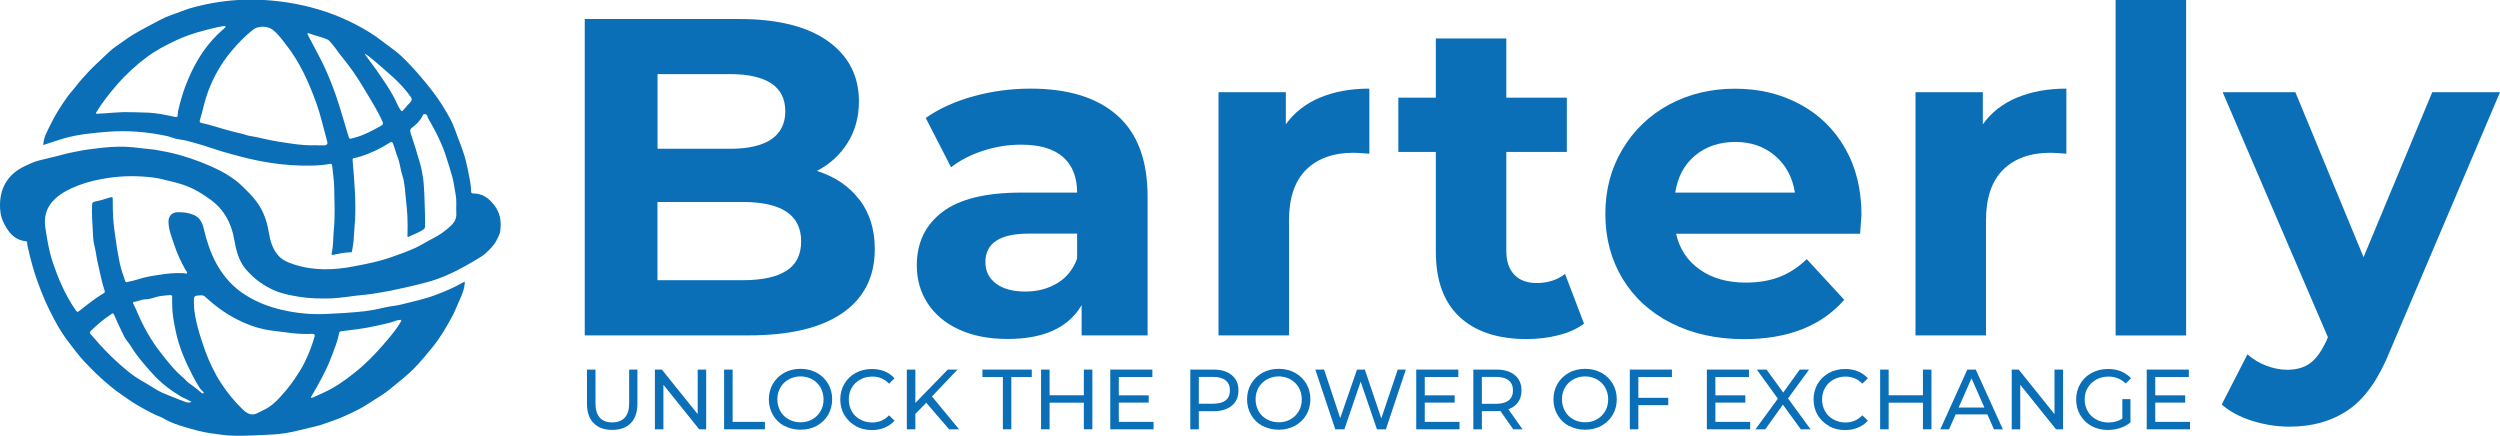 <svg width="218" height="38" viewBox="0 0 218 38" fill="none" xmlns="http://www.w3.org/2000/svg">
<g clip-path="url(#clip0_117_5956)">
<path d="M40.534 24.575C40.511 25.199 40.281 25.713 40.05 26.226C39.835 26.694 39.657 27.185 39.404 27.639C38.906 28.561 38.378 29.454 37.717 30.272C37.182 30.927 36.647 31.581 36.052 32.184C35.443 32.794 34.759 33.299 34.105 33.85C33.562 34.311 32.961 34.668 32.358 35.047C31.927 35.322 31.504 35.598 31.043 35.813C30.679 35.984 30.315 36.178 29.965 36.319C29.78 36.408 29.661 36.446 29.423 36.542C28.866 36.743 28.39 36.929 27.877 37.085C27.223 37.264 26.606 37.39 25.974 37.546C25.261 37.725 24.518 37.851 23.775 37.888C22.645 37.948 21.515 38.015 20.386 37.993C19.702 37.978 19.018 37.873 18.342 37.777C17.584 37.665 16.848 37.457 16.12 37.241C15.473 37.048 14.827 36.832 14.239 36.475C14.046 36.356 13.823 36.297 13.615 36.2C12.909 35.873 12.226 35.486 11.564 35.077C11.282 34.906 11.021 34.69 10.746 34.512C10.375 34.274 10.026 34.006 9.691 33.731C8.844 33.046 8.064 32.288 7.32 31.492C6.837 30.971 6.421 30.398 5.99 29.841C5.292 28.941 4.749 27.937 4.251 26.91C3.775 25.936 3.396 24.932 3.055 23.913C2.906 23.466 2.787 23.013 2.668 22.566C2.609 22.343 2.557 22.09 2.497 21.86C2.445 21.629 2.371 21.414 2.371 21.176C2.371 21.071 2.326 21.042 2.237 21.034C1.204 20.915 0.684 20.194 0.282 19.346C0.052 18.855 -0.015 18.312 1.61803e-05 17.769C0.052 16.237 0.78 15.136 2.17 14.482C2.586 14.288 3.003 14.087 3.441 13.983C3.939 13.864 4.444 13.738 4.942 13.619C5.425 13.5 5.901 13.351 6.384 13.269C6.808 13.195 7.224 13.091 7.647 13.039C8.339 12.949 9.03 12.86 9.721 12.815C10.553 12.763 11.378 12.793 12.203 12.912C12.679 12.979 13.155 12.994 13.63 13.076C14.329 13.202 15.027 13.329 15.704 13.529C16.885 13.872 18.037 14.296 19.137 14.853C19.866 15.225 20.542 15.671 21.129 16.237C21.835 16.921 22.534 17.628 22.942 18.55C23.18 19.085 23.344 19.651 23.433 20.224C23.559 20.997 23.76 21.733 24.31 22.328C24.652 22.693 25.105 22.879 25.566 23.035C27.32 23.63 29.103 23.563 30.88 23.221C31.98 23.013 33.079 22.797 34.142 22.418C34.863 22.165 35.577 21.912 36.268 21.592C36.795 21.347 37.278 21.019 37.791 20.767C38.378 20.476 38.876 20.097 39.344 19.658C39.649 19.368 39.82 19.026 39.79 18.58C39.761 18.059 39.835 17.524 39.738 17.01C39.642 16.49 39.59 15.969 39.449 15.456C39.27 14.816 39.077 14.191 38.869 13.559C38.542 12.562 38.081 11.625 37.561 10.71C37.457 10.525 37.323 10.354 37.278 10.145C37.256 10.041 37.152 9.952 37.033 9.944C36.929 9.93 36.877 10.026 36.833 10.116C36.632 10.547 36.297 10.859 35.926 11.134C35.748 11.268 35.748 11.417 35.8 11.581C36 12.22 36.223 12.845 36.401 13.492C36.535 13.991 36.728 14.489 36.803 15.01C36.862 15.448 36.885 15.315 36.944 16.006C36.996 16.542 37.011 17.144 37.033 17.858C37.063 18.498 37.063 19.085 37.07 19.703C37.07 19.859 37.018 19.956 36.885 20.038C36.476 20.298 36.022 20.469 35.569 20.67C35.495 20.588 35.532 20.491 35.532 20.402C35.569 19.42 35.525 18.446 35.406 17.471C35.316 16.743 35.316 15.991 35.086 15.3C34.915 14.786 34.885 14.251 34.685 13.745C34.521 13.351 34.432 12.919 34.269 12.518C34.194 12.332 34.112 12.362 33.979 12.444C33.213 12.934 32.403 13.329 31.541 13.611C31.326 13.686 31.095 13.738 30.872 13.79C30.746 13.819 30.738 13.827 30.753 14.005C30.753 14.05 30.753 14.102 30.761 14.147C30.902 15.813 31.043 17.486 30.961 19.16C30.939 19.576 30.894 19.993 30.872 20.417C30.85 20.796 30.835 21.101 30.768 21.466C30.724 21.689 30.731 21.778 30.679 21.942C30.679 22.031 30.612 22.001 30.567 22.001C30.062 22.001 29.564 22.128 29.074 22.217C28.918 22.247 28.888 22.202 28.925 22.061C29.081 21.391 29.044 20.7 29.111 20.015C29.23 18.773 29.163 17.531 29.14 16.289C29.126 15.664 29.022 15.047 28.962 14.429C28.947 14.273 28.851 14.281 28.739 14.296C27.922 14.452 27.082 14.452 26.257 14.437C25.068 14.415 23.894 14.273 22.719 14.05C21.582 13.834 20.475 13.529 19.375 13.21C18.84 13.053 18.312 12.86 17.777 12.696C17.279 12.548 16.781 12.399 16.283 12.273C15.956 12.191 15.614 12.168 15.287 12.086C15.072 12.034 14.879 11.938 14.663 11.886C12.917 11.499 11.155 11.35 9.379 11.492C8.086 11.596 6.785 11.715 5.529 12.079C4.942 12.25 4.363 12.458 3.768 12.652C3.798 11.945 4.162 11.373 4.452 10.77C4.838 9.974 5.321 9.23 5.827 8.509C6.035 8.211 6.287 7.944 6.51 7.661C6.875 7.185 7.268 6.739 7.677 6.3C8.108 5.839 8.576 5.415 9.03 4.983C9.372 4.664 9.699 4.321 10.092 4.061C10.628 3.704 11.126 3.302 11.683 2.975C12.441 2.521 13.236 2.135 14.009 1.711C14.604 1.391 15.25 1.212 15.875 0.967C16.759 0.617 17.688 0.424 18.617 0.253C20.044 -9.29087e-06 21.478 -0.082 22.927 -0.007C23.864 0.045 24.793 0.156 25.722 0.327C27.565 0.677 29.334 1.257 30.998 2.127C31.831 2.559 32.641 3.042 33.384 3.63C33.689 3.875 33.993 4.076 34.335 4.344C34.819 4.701 35.212 5.087 35.614 5.504C36.387 6.307 37.108 7.163 37.784 8.048C38.349 8.784 38.824 9.565 39.27 10.383C39.582 10.956 39.753 11.573 39.991 12.168C40.251 12.808 40.459 13.388 40.645 14.117C40.757 14.556 40.824 14.965 40.913 15.389C41.002 15.805 41.069 16.229 41.076 16.661C41.076 16.824 41.136 16.869 41.284 16.869C42.109 16.869 42.674 17.315 43.142 17.948C43.64 18.617 43.729 19.376 43.618 20.164C43.581 20.432 43.425 20.692 43.306 20.945C43.083 21.391 42.726 21.733 42.369 22.068C42.146 22.276 41.879 22.433 41.619 22.589C41.24 22.819 40.846 23.043 40.459 23.258C39.456 23.816 38.408 24.285 37.301 24.59C36.216 24.887 35.123 25.125 34.023 25.356C33.652 25.43 33.258 25.489 32.886 25.556C32.581 25.608 32.284 25.653 31.98 25.683C31.771 25.705 31.823 25.698 31.712 25.713C30.738 25.794 29.846 25.98 28.88 26.018C27.944 26.047 27 26.032 26.064 25.876C25.358 25.757 24.652 25.631 23.983 25.348C22.98 24.924 22.132 24.299 21.426 23.466C20.787 22.708 20.586 21.785 20.416 20.848C20.17 19.435 19.531 18.26 18.349 17.405C17.874 17.062 17.391 16.743 16.87 16.482C16.268 16.177 15.622 15.984 14.96 15.828C14.403 15.694 13.853 15.538 13.288 15.471C12.002 15.322 10.717 15.322 9.446 15.515C8.569 15.649 7.692 15.835 6.867 16.155C6.005 16.49 5.173 16.884 4.548 17.605C3.969 18.275 3.827 19.063 3.961 19.911C4.117 20.893 4.266 21.875 4.585 22.819C5.069 24.277 5.671 25.683 6.54 26.962C6.733 27.245 6.741 27.252 6.993 27.052C7.655 26.523 8.324 25.995 9.052 25.564C9.149 25.504 9.156 25.452 9.126 25.356C9.03 25.028 8.918 24.701 8.851 24.374C8.732 23.809 8.584 23.251 8.472 22.685C8.391 22.269 8.346 21.845 8.235 21.436C8.116 20.982 8.116 20.506 8.086 20.038C8.041 19.323 8.004 18.61 8.026 17.895C8.026 17.695 8.079 17.613 8.309 17.568C8.755 17.486 9.186 17.345 9.617 17.211C9.78 17.159 9.832 17.181 9.832 17.36C9.832 17.933 9.832 18.513 9.877 19.085C9.907 19.591 9.981 20.09 10.048 20.588C10.145 21.354 10.271 22.113 10.427 22.871C10.539 23.429 10.732 23.965 10.918 24.508C10.977 24.679 11.096 24.59 11.163 24.575C11.46 24.515 11.765 24.448 12.055 24.352C12.649 24.151 13.258 24.054 13.875 23.965C14.522 23.868 15.168 23.786 15.822 23.816C15.882 23.816 15.941 23.823 16.001 23.816C16.105 23.809 16.246 23.928 16.306 23.816C16.358 23.719 16.224 23.623 16.172 23.526C15.771 22.819 15.436 22.083 15.183 21.317C14.968 20.662 14.693 20.015 14.693 19.309C14.693 18.818 15.02 18.505 15.51 18.505C15.986 18.505 16.439 18.543 16.885 18.736C17.413 18.966 17.636 19.39 17.762 19.919C18.015 20.997 18.349 22.038 18.884 23.013C19.524 24.166 20.386 25.118 21.515 25.794C22.444 26.36 23.448 26.754 24.525 27.007C25.811 27.312 27.104 27.438 28.42 27.379C29.497 27.334 30.575 27.267 31.645 27.156C32.269 27.089 32.886 26.97 33.496 26.821C33.979 26.702 34.477 26.68 34.952 26.561C35.97 26.3 37.011 26.092 37.999 25.713C38.809 25.408 39.612 25.073 40.363 24.634C40.407 24.612 40.452 24.597 40.534 24.56V24.575ZM27.617 12.674C27.825 12.674 28.026 12.674 28.234 12.674C28.521 12.674 28.615 12.545 28.516 12.287C28.501 12.25 28.501 12.206 28.486 12.161C28.182 11.082 27.951 9.989 27.565 8.933C26.918 7.163 26.16 5.459 24.994 3.964C24.607 3.473 24.258 2.953 23.745 2.573C23.306 2.254 22.511 2.246 22.088 2.573C21.367 3.131 20.75 3.786 20.163 4.478C19.293 5.519 18.639 6.679 18.156 7.944C17.844 8.769 17.688 9.639 17.428 10.48C17.383 10.629 17.428 10.688 17.562 10.718C17.814 10.777 18.074 10.837 18.327 10.911C19.256 11.187 20.185 11.462 21.136 11.67C21.33 11.715 21.5 11.804 21.694 11.834C22.147 11.908 22.6 11.997 23.046 12.109C23.849 12.295 24.674 12.421 25.484 12.533C26.19 12.63 26.904 12.704 27.624 12.659L27.617 12.674ZM16.922 26.494C16.908 27.163 17.078 27.914 17.272 28.651C17.443 29.29 17.651 29.915 17.874 30.54C18.245 31.566 18.706 32.541 19.301 33.448C19.843 34.266 20.468 35.032 21.181 35.717C21.523 36.044 21.902 36.267 22.392 36.051C22.615 35.955 22.823 35.828 23.046 35.724C23.589 35.464 24.035 35.062 24.429 34.623C24.89 34.117 25.328 33.597 25.707 33.024C26.004 32.585 26.287 32.146 26.524 31.678C26.896 30.942 27.193 30.175 27.424 29.38C27.491 29.149 27.387 29.104 27.193 29.112C26.004 29.179 24.837 28.963 23.671 28.822C22.823 28.718 21.998 28.465 21.218 28.115C19.992 27.572 18.899 26.814 17.918 25.899C17.799 25.787 17.673 25.735 17.502 25.75C16.893 25.787 16.893 25.78 16.908 26.501L16.922 26.494ZM11.386 9.781C11.913 9.803 12.441 9.796 12.969 9.825C13.719 9.863 14.44 10.019 15.168 10.175C15.473 10.242 15.488 10.235 15.503 9.937C15.503 9.863 15.51 9.781 15.525 9.706C15.689 8.977 15.889 8.263 16.149 7.564C16.796 5.839 17.673 4.269 19.003 2.975C19.197 2.789 19.397 2.618 19.59 2.44C19.635 2.402 19.695 2.358 19.65 2.291C19.62 2.246 19.561 2.269 19.509 2.276C19.345 2.298 19.189 2.321 19.026 2.358C17.762 2.64 16.514 2.975 15.339 3.526C14.463 3.935 13.6 4.388 12.828 4.961C11.847 5.69 10.947 6.516 10.145 7.453C9.52 8.182 8.926 8.925 8.428 9.744C8.398 9.788 8.361 9.825 8.383 9.885C8.413 9.952 8.465 9.915 8.517 9.915C9.476 9.885 10.427 9.736 11.386 9.788V9.781ZM30.59 12.086C30.731 12.049 30.872 12.02 31.013 11.982C31.809 11.759 32.529 11.358 33.243 10.956C33.414 10.859 33.421 10.785 33.354 10.614C32.931 9.625 32.336 8.739 31.801 7.817C31.199 6.791 30.523 5.809 29.765 4.894C29.579 4.671 29.416 4.433 29.245 4.195C29.163 4.076 28.695 3.503 28.605 3.466C27.996 3.198 27.61 3.154 26.985 2.923C26.933 2.901 26.866 2.849 26.822 2.923C26.785 2.983 26.837 3.035 26.866 3.087C27.216 3.749 27.572 4.411 27.914 5.073C28.338 5.883 28.695 6.731 29.022 7.587C29.564 9 29.951 10.465 30.396 11.915C30.434 12.027 30.456 12.116 30.597 12.101L30.59 12.086ZM34.833 27.899C34.558 27.914 34.269 28.078 33.949 28.152C33.302 28.308 32.648 28.457 31.994 28.576C31.266 28.703 30.523 28.785 29.787 28.881C29.676 28.896 29.594 28.904 29.572 29.045C29.453 29.722 29.185 30.354 28.947 30.994C28.494 32.228 27.803 33.463 27.186 34.504C27.156 34.564 27.097 34.638 27.134 34.683C27.156 34.712 27.245 34.683 27.305 34.653C27.862 34.385 28.427 34.169 28.97 33.857C29.884 33.329 30.716 32.697 31.504 32.013C32.403 31.232 33.191 30.346 33.956 29.432C34.328 28.993 34.67 28.539 34.952 28.048C34.975 28.011 35.004 27.974 34.982 27.929C34.96 27.877 34.922 27.884 34.826 27.907L34.833 27.899ZM15.012 26.523C15.012 26.323 15.005 26.129 15.012 25.928C15.02 25.772 14.968 25.705 14.804 25.727C14.492 25.772 14.173 25.78 13.861 25.839C13.482 25.913 13.11 26.092 12.731 26.099C12.367 26.099 12.062 26.27 11.72 26.315C11.601 26.33 11.557 26.39 11.638 26.523C11.78 26.769 11.884 27.029 11.995 27.29C12.515 28.502 13.147 29.64 13.957 30.681C14.581 31.484 15.206 32.295 15.993 32.95C16.172 33.098 16.306 33.299 16.491 33.418C16.714 33.56 16.908 33.731 17.123 33.879C17.294 33.998 17.413 34.162 17.591 34.266C17.636 34.296 17.703 34.348 17.747 34.274C17.777 34.229 17.74 34.177 17.703 34.14C17.591 34.036 17.48 33.939 17.398 33.805C17.197 33.47 16.989 33.136 16.811 32.779C16.164 31.537 15.607 30.265 15.325 28.889C15.161 28.108 15.005 27.327 15.02 26.531L15.012 26.523ZM16.707 35.04C16.365 34.846 16.038 34.727 15.733 34.549C14.827 34.006 13.994 33.359 13.296 32.578C12.627 31.834 11.958 31.09 11.438 30.227C11.252 29.922 10.992 29.662 10.828 29.342C10.516 28.718 10.226 28.078 9.944 27.446C9.884 27.304 9.855 27.29 9.714 27.386C9.06 27.818 8.465 28.308 7.915 28.859C7.796 28.978 7.818 29.037 7.915 29.149C8.45 29.774 8.993 30.384 9.58 30.964C10.197 31.566 10.836 32.139 11.52 32.66C11.98 33.017 12.508 33.27 12.998 33.582C13.467 33.879 13.92 34.177 14.448 34.37C14.953 34.556 15.444 34.787 15.949 34.965C16.164 35.04 16.395 35.188 16.7 35.047L16.707 35.04ZM32.812 6.084C33.377 6.917 33.971 7.728 34.425 8.628C34.588 8.948 34.714 9.29 34.93 9.595C35.004 9.699 35.056 9.721 35.145 9.625C35.354 9.387 35.554 9.141 35.777 8.918C35.948 8.747 35.926 8.606 35.8 8.427C35.368 7.817 34.856 7.267 34.313 6.768C33.525 6.054 31.63 4.381 31.831 4.753" fill="#0A6FB7"/>
<path d="M74.943 17.405C75.835 18.572 76.281 20.015 76.281 21.718C76.281 24.136 75.345 25.995 73.464 27.297C71.584 28.599 68.849 29.246 65.252 29.246H50.99V1.659H64.464C67.824 1.659 70.402 2.306 72.201 3.592C73.999 4.879 74.899 6.627 74.899 8.836C74.899 10.175 74.579 11.373 73.933 12.421C73.286 13.47 72.387 14.303 71.235 14.905C72.81 15.404 74.044 16.237 74.936 17.412L74.943 17.405ZM57.337 6.463V12.972H63.677C65.252 12.972 66.449 12.696 67.259 12.146C68.069 11.596 68.478 10.777 68.478 9.699C68.478 8.62 68.069 7.81 67.259 7.274C66.441 6.739 65.252 6.463 63.677 6.463H57.337ZM68.582 23.608C69.436 23.057 69.86 22.202 69.86 21.042C69.86 18.758 68.165 17.613 64.776 17.613H57.33V24.433H64.776C66.456 24.433 67.727 24.158 68.574 23.608H68.582Z" fill="#0A6FB7"/>
<path d="M97.432 10.071C99.194 11.633 100.071 13.991 100.071 17.144V29.246H94.318V26.605C93.166 28.576 91.011 29.558 87.86 29.558C86.232 29.558 84.82 29.283 83.624 28.732C82.427 28.182 81.521 27.416 80.889 26.449C80.257 25.475 79.945 24.374 79.945 23.139C79.945 21.168 80.688 19.621 82.167 18.491C83.653 17.36 85.943 16.795 89.042 16.795H93.924C93.924 15.456 93.516 14.422 92.706 13.7C91.888 12.979 90.669 12.615 89.042 12.615C87.912 12.615 86.805 12.793 85.712 13.15C84.62 13.507 83.698 13.983 82.933 14.586L80.725 10.287C81.877 9.476 83.267 8.844 84.88 8.397C86.493 7.951 88.157 7.728 89.867 7.728C93.151 7.728 95.671 8.509 97.432 10.071ZM92.193 24.694C93.003 24.21 93.582 23.489 93.924 22.544V20.372H89.71C87.191 20.372 85.928 21.198 85.928 22.857C85.928 23.645 86.24 24.27 86.857 24.731C87.474 25.192 88.321 25.423 89.398 25.423C90.476 25.423 91.383 25.177 92.193 24.694Z" fill="#0A6FB7"/>
<path d="M115.098 8.516C116.346 7.988 117.781 7.728 119.408 7.728V13.403C118.725 13.351 118.264 13.321 118.033 13.321C116.272 13.321 114.897 13.812 113.894 14.801C112.898 15.791 112.4 17.263 112.4 19.234V29.246H106.254V8.04H112.125V10.837C112.861 9.811 113.849 9.037 115.098 8.509V8.516Z" fill="#0A6FB7"/>
<path d="M138.122 28.227C137.52 28.673 136.777 29.008 135.9 29.231C135.023 29.454 134.094 29.566 133.12 29.566C130.601 29.566 128.654 28.918 127.271 27.632C125.896 26.345 125.205 24.448 125.205 21.956V13.247H121.935V8.516H125.205V3.354H131.351V8.516H136.628V13.247H131.351V21.882C131.351 22.775 131.582 23.466 132.043 23.95C132.503 24.433 133.15 24.679 133.99 24.679C134.963 24.679 135.788 24.419 136.472 23.89L138.129 28.227H138.122Z" fill="#0A6FB7"/>
<path d="M162.186 20.38H146.156C146.446 21.696 147.129 22.73 148.207 23.496C149.285 24.262 150.622 24.642 152.228 24.642C153.328 24.642 154.309 24.478 155.163 24.151C156.018 23.823 156.813 23.303 157.549 22.596L160.819 26.144C158.82 28.427 155.906 29.573 152.072 29.573C149.679 29.573 147.568 29.104 145.732 28.175C143.896 27.245 142.477 25.943 141.481 24.292C140.485 22.633 139.987 20.759 139.987 18.654C139.987 16.549 140.478 14.705 141.466 13.039C142.455 11.373 143.8 10.071 145.524 9.134C147.241 8.204 149.166 7.735 151.291 7.735C153.417 7.735 155.245 8.182 156.925 9.074C158.604 9.967 159.927 11.246 160.886 12.92C161.845 14.586 162.32 16.527 162.32 18.736C162.32 18.818 162.283 19.368 162.201 20.395L162.186 20.38ZM147.813 13.559C146.869 14.348 146.29 15.426 146.081 16.795H156.516C156.308 15.456 155.728 14.385 154.784 13.582C153.84 12.778 152.681 12.377 151.321 12.377C149.961 12.377 148.757 12.771 147.813 13.559Z" fill="#0A6FB7"/>
<path d="M175.876 8.516C177.125 7.988 178.559 7.728 180.187 7.728V13.403C179.503 13.351 179.042 13.321 178.812 13.321C177.05 13.321 175.675 13.812 174.672 14.801C173.676 15.791 173.178 17.263 173.178 19.234V29.246H167.032V8.04H172.903V10.837C173.639 9.811 174.627 9.037 175.876 8.509V8.516Z" fill="#0A6FB7"/>
<path d="M184.482 0H190.628V29.253H184.482V0Z" fill="#0A6FB7"/>
<path d="M218 8.04L208.428 30.547C207.454 32.994 206.258 34.712 204.823 35.709C203.389 36.706 201.665 37.204 199.643 37.204C198.543 37.204 197.451 37.033 196.373 36.691C195.296 36.349 194.419 35.88 193.735 35.27L195.979 30.897C196.455 31.321 196.997 31.648 197.614 31.886C198.231 32.124 198.841 32.243 199.443 32.243C200.282 32.243 200.966 32.042 201.494 31.633C202.021 31.224 202.49 30.547 202.913 29.603L202.995 29.409L193.817 8.04H200.156L206.102 22.425L212.092 8.04H218Z" fill="#0A6FB7"/>
<path d="M51.763 36.899C51.377 36.505 51.184 35.932 51.184 35.188V32.228H51.927V35.159C51.927 36.274 52.417 36.832 53.391 36.832C53.866 36.832 54.231 36.691 54.483 36.416C54.736 36.141 54.862 35.724 54.862 35.159V32.228H55.583V35.188C55.583 35.94 55.39 36.505 55.004 36.899C54.617 37.293 54.075 37.487 53.383 37.487C52.692 37.487 52.15 37.286 51.763 36.892V36.899Z" fill="#0A6FB7"/>
<path d="M61.581 32.228V37.435H60.971L57.85 33.552V37.435H57.107V32.228H57.716L60.838 36.111V32.228H61.581Z" fill="#0A6FB7"/>
<path d="M63.142 32.228H63.885V36.788H66.701V37.435H63.142V32.228Z" fill="#0A6FB7"/>
<path d="M68.388 37.145C67.965 36.914 67.638 36.594 67.4 36.185C67.162 35.776 67.043 35.322 67.043 34.824C67.043 34.326 67.162 33.872 67.4 33.463C67.638 33.054 67.972 32.741 68.388 32.503C68.812 32.273 69.28 32.161 69.808 32.161C70.335 32.161 70.796 32.28 71.22 32.503C71.644 32.734 71.971 33.054 72.208 33.456C72.446 33.857 72.565 34.318 72.565 34.817C72.565 35.315 72.446 35.776 72.208 36.178C71.971 36.579 71.644 36.899 71.22 37.13C70.796 37.36 70.328 37.472 69.808 37.472C69.288 37.472 68.812 37.353 68.388 37.13V37.145ZM70.834 36.565C71.138 36.393 71.376 36.155 71.554 35.85C71.733 35.545 71.814 35.203 71.814 34.824C71.814 34.445 71.725 34.11 71.554 33.798C71.376 33.493 71.138 33.255 70.834 33.084C70.529 32.913 70.187 32.823 69.808 32.823C69.429 32.823 69.08 32.913 68.775 33.084C68.463 33.255 68.225 33.493 68.046 33.798C67.868 34.103 67.786 34.445 67.786 34.824C67.786 35.203 67.876 35.538 68.046 35.85C68.218 36.163 68.463 36.393 68.775 36.565C69.087 36.736 69.429 36.825 69.808 36.825C70.187 36.825 70.529 36.736 70.834 36.565Z" fill="#0A6FB7"/>
<path d="M74.616 37.145C74.2 36.914 73.873 36.594 73.628 36.193C73.39 35.791 73.271 35.33 73.271 34.831C73.271 34.333 73.39 33.872 73.628 33.47C73.866 33.069 74.193 32.749 74.616 32.518C75.04 32.288 75.508 32.176 76.028 32.176C76.437 32.176 76.809 32.243 77.143 32.384C77.478 32.518 77.767 32.727 78.005 32.987L77.522 33.456C77.128 33.046 76.645 32.838 76.058 32.838C75.672 32.838 75.322 32.927 75.01 33.098C74.698 33.27 74.453 33.508 74.274 33.812C74.096 34.117 74.014 34.46 74.014 34.839C74.014 35.218 74.103 35.553 74.274 35.865C74.445 36.178 74.698 36.408 75.01 36.579C75.322 36.75 75.672 36.84 76.058 36.84C76.638 36.84 77.128 36.631 77.522 36.215L78.005 36.684C77.767 36.951 77.478 37.152 77.136 37.293C76.794 37.435 76.422 37.502 76.021 37.502C75.501 37.502 75.032 37.383 74.616 37.16V37.145Z" fill="#0A6FB7"/>
<path d="M80.77 35.121L79.819 36.089V37.435H79.075V32.228H79.819V35.136L82.643 32.228H83.49L81.268 34.571L83.631 37.435H82.762L80.77 35.121Z" fill="#0A6FB7"/>
<path d="M87.451 32.875H85.668V32.228H89.971V32.875H88.187V37.435H87.451V32.875Z" fill="#0A6FB7"/>
<path d="M95.255 32.228V37.435H94.511V35.114H91.524V37.435H90.781V32.228H91.524V34.467H94.511V32.228H95.255Z" fill="#0A6FB7"/>
<path d="M100.591 36.788V37.435H96.815V32.228H100.487V32.875H97.559V34.474H100.167V35.107H97.559V36.788H100.591Z" fill="#0A6FB7"/>
<path d="M107.413 32.712C107.8 33.032 107.993 33.478 107.993 34.043C107.993 34.608 107.8 35.055 107.413 35.374C107.027 35.694 106.499 35.858 105.823 35.858H104.537V37.435H103.794V32.228H105.823C106.499 32.228 107.027 32.392 107.413 32.712ZM106.878 34.913C107.123 34.712 107.25 34.422 107.25 34.043C107.25 33.664 107.123 33.374 106.878 33.173C106.633 32.972 106.269 32.868 105.801 32.868H104.537V35.203H105.801C106.269 35.203 106.633 35.107 106.878 34.906V34.913Z" fill="#0A6FB7"/>
<path d="M110.089 37.145C109.665 36.914 109.338 36.594 109.1 36.185C108.862 35.776 108.744 35.322 108.744 34.824C108.744 34.326 108.862 33.872 109.1 33.463C109.338 33.054 109.673 32.741 110.089 32.503C110.512 32.273 110.981 32.161 111.508 32.161C112.036 32.161 112.497 32.28 112.92 32.503C113.344 32.734 113.671 33.054 113.909 33.456C114.147 33.857 114.265 34.318 114.265 34.817C114.265 35.315 114.147 35.776 113.909 36.178C113.671 36.579 113.344 36.899 112.92 37.13C112.497 37.36 112.028 37.472 111.508 37.472C110.988 37.472 110.512 37.353 110.089 37.13V37.145ZM112.534 36.565C112.839 36.393 113.076 36.155 113.255 35.85C113.433 35.545 113.515 35.203 113.515 34.824C113.515 34.445 113.426 34.11 113.255 33.798C113.076 33.493 112.839 33.255 112.534 33.084C112.229 32.913 111.887 32.823 111.508 32.823C111.129 32.823 110.78 32.913 110.475 33.084C110.163 33.255 109.925 33.493 109.747 33.798C109.569 34.103 109.487 34.445 109.487 34.824C109.487 35.203 109.576 35.538 109.747 35.85C109.918 36.163 110.163 36.393 110.475 36.565C110.787 36.736 111.129 36.825 111.508 36.825C111.887 36.825 112.229 36.736 112.534 36.565Z" fill="#0A6FB7"/>
<path d="M122.589 32.228L120.85 37.435H120.07L118.65 33.277L117.231 37.435H116.436L114.697 32.228H115.462L116.867 36.46L118.331 32.228H119.015L120.449 36.483L121.883 32.228H122.589Z" fill="#0A6FB7"/>
<path d="M127.271 36.788V37.435H123.496V32.228H127.167V32.875H124.239V34.474H126.848V35.107H124.239V36.788H127.271Z" fill="#0A6FB7"/>
<path d="M131.953 37.435L130.831 35.836C130.69 35.843 130.586 35.85 130.504 35.85H129.219V37.435H128.475V32.228H130.504C131.181 32.228 131.708 32.392 132.095 32.712C132.481 33.032 132.674 33.478 132.674 34.043C132.674 34.445 132.578 34.787 132.377 35.069C132.176 35.352 131.894 35.56 131.53 35.687L132.764 37.435H131.953ZM131.56 34.913C131.805 34.712 131.931 34.422 131.931 34.043C131.931 33.664 131.805 33.374 131.56 33.173C131.314 32.972 130.95 32.868 130.482 32.868H129.219V35.211H130.482C130.95 35.211 131.314 35.107 131.56 34.906V34.913Z" fill="#0A6FB7"/>
<path d="M136.806 37.145C136.383 36.914 136.056 36.594 135.818 36.185C135.58 35.776 135.461 35.322 135.461 34.824C135.461 34.326 135.58 33.872 135.818 33.463C136.056 33.054 136.39 32.741 136.806 32.503C137.23 32.273 137.698 32.161 138.226 32.161C138.754 32.161 139.214 32.28 139.638 32.503C140.062 32.734 140.389 33.054 140.626 33.456C140.864 33.857 140.983 34.318 140.983 34.817C140.983 35.315 140.864 35.776 140.626 36.178C140.389 36.579 140.062 36.899 139.638 37.13C139.214 37.36 138.746 37.472 138.226 37.472C137.706 37.472 137.23 37.353 136.806 37.13V37.145ZM139.252 36.565C139.556 36.393 139.794 36.155 139.972 35.85C140.151 35.545 140.233 35.203 140.233 34.824C140.233 34.445 140.143 34.11 139.972 33.798C139.794 33.493 139.556 33.255 139.252 33.084C138.947 32.913 138.605 32.823 138.226 32.823C137.847 32.823 137.498 32.913 137.193 33.084C136.881 33.255 136.643 33.493 136.465 33.798C136.286 34.103 136.204 34.445 136.204 34.824C136.204 35.203 136.294 35.538 136.465 35.85C136.636 36.163 136.881 36.393 137.193 36.565C137.505 36.736 137.847 36.825 138.226 36.825C138.605 36.825 138.947 36.736 139.252 36.565Z" fill="#0A6FB7"/>
<path d="M142.863 32.875V34.69H145.472V35.33H142.863V37.435H142.12V32.228H145.792V32.875H142.863Z" fill="#0A6FB7"/>
<path d="M152.614 36.788V37.435H148.839V32.228H152.51V32.875H149.582V34.474H152.191V35.107H149.582V36.788H152.614Z" fill="#0A6FB7"/>
<path d="M157.029 37.435L155.468 35.285L153.93 37.435H153.075L155.029 34.764L153.194 32.228H154.041L155.498 34.229L156.939 32.228H157.75L155.914 34.742L157.883 37.435H157.029Z" fill="#0A6FB7"/>
<path d="M159.489 37.145C159.072 36.914 158.745 36.594 158.5 36.193C158.262 35.791 158.143 35.33 158.143 34.831C158.143 34.333 158.262 33.872 158.5 33.47C158.738 33.069 159.065 32.749 159.489 32.518C159.912 32.288 160.38 32.176 160.901 32.176C161.309 32.176 161.681 32.243 162.015 32.384C162.35 32.518 162.64 32.727 162.878 32.987L162.394 33.456C162.001 33.046 161.518 32.838 160.93 32.838C160.544 32.838 160.195 32.927 159.883 33.098C159.57 33.27 159.325 33.508 159.147 33.812C158.968 34.117 158.887 34.46 158.887 34.839C158.887 35.218 158.976 35.553 159.147 35.865C159.318 36.178 159.57 36.408 159.883 36.579C160.195 36.75 160.544 36.84 160.93 36.84C161.51 36.84 162.001 36.631 162.394 36.215L162.878 36.684C162.64 36.951 162.35 37.152 162.008 37.293C161.666 37.435 161.295 37.502 160.893 37.502C160.373 37.502 159.905 37.383 159.489 37.16V37.145Z" fill="#0A6FB7"/>
<path d="M168.422 32.228V37.435H167.679V35.114H164.691V37.435H163.948V32.228H164.691V34.467H167.679V32.228H168.422Z" fill="#0A6FB7"/>
<path d="M173.297 36.133H170.532L169.96 37.435H169.195L171.551 32.228H172.286L174.65 37.435H173.869L173.297 36.133ZM173.037 35.538L171.915 32.987L170.793 35.538H173.037Z" fill="#0A6FB7"/>
<path d="M179.897 32.228V37.435H179.287L176.166 33.552V37.435H175.423V32.228H176.032L179.153 36.111V32.228H179.897Z" fill="#0A6FB7"/>
<path d="M185.062 34.802H185.775V36.832C185.515 37.048 185.218 37.212 184.876 37.323C184.534 37.435 184.177 37.494 183.806 37.494C183.278 37.494 182.81 37.375 182.386 37.152C181.963 36.922 181.636 36.602 181.398 36.2C181.16 35.798 181.041 35.337 181.041 34.839C181.041 34.341 181.16 33.879 181.398 33.47C181.636 33.061 181.97 32.749 182.394 32.518C182.817 32.288 183.293 32.176 183.828 32.176C184.244 32.176 184.623 32.243 184.958 32.384C185.292 32.526 185.582 32.719 185.827 32.979L185.366 33.441C184.95 33.039 184.445 32.838 183.858 32.838C183.464 32.838 183.107 32.927 182.795 33.098C182.483 33.27 182.238 33.508 182.052 33.812C181.866 34.117 181.784 34.46 181.784 34.839C181.784 35.218 181.874 35.553 182.052 35.865C182.23 36.178 182.475 36.408 182.795 36.579C183.107 36.75 183.464 36.84 183.85 36.84C184.319 36.84 184.72 36.728 185.069 36.505V34.809L185.062 34.802Z" fill="#0A6FB7"/>
<path d="M190.97 36.788V37.435H187.195V32.228H190.866V32.875H187.938V34.474H190.547V35.107H187.938V36.788H190.97Z" fill="#0A6FB7"/>
</g>
<defs>
<clipPath id="clip0_117_5956">
<rect width="218" height="38" fill="white"/>
</clipPath>
</defs>
</svg>
